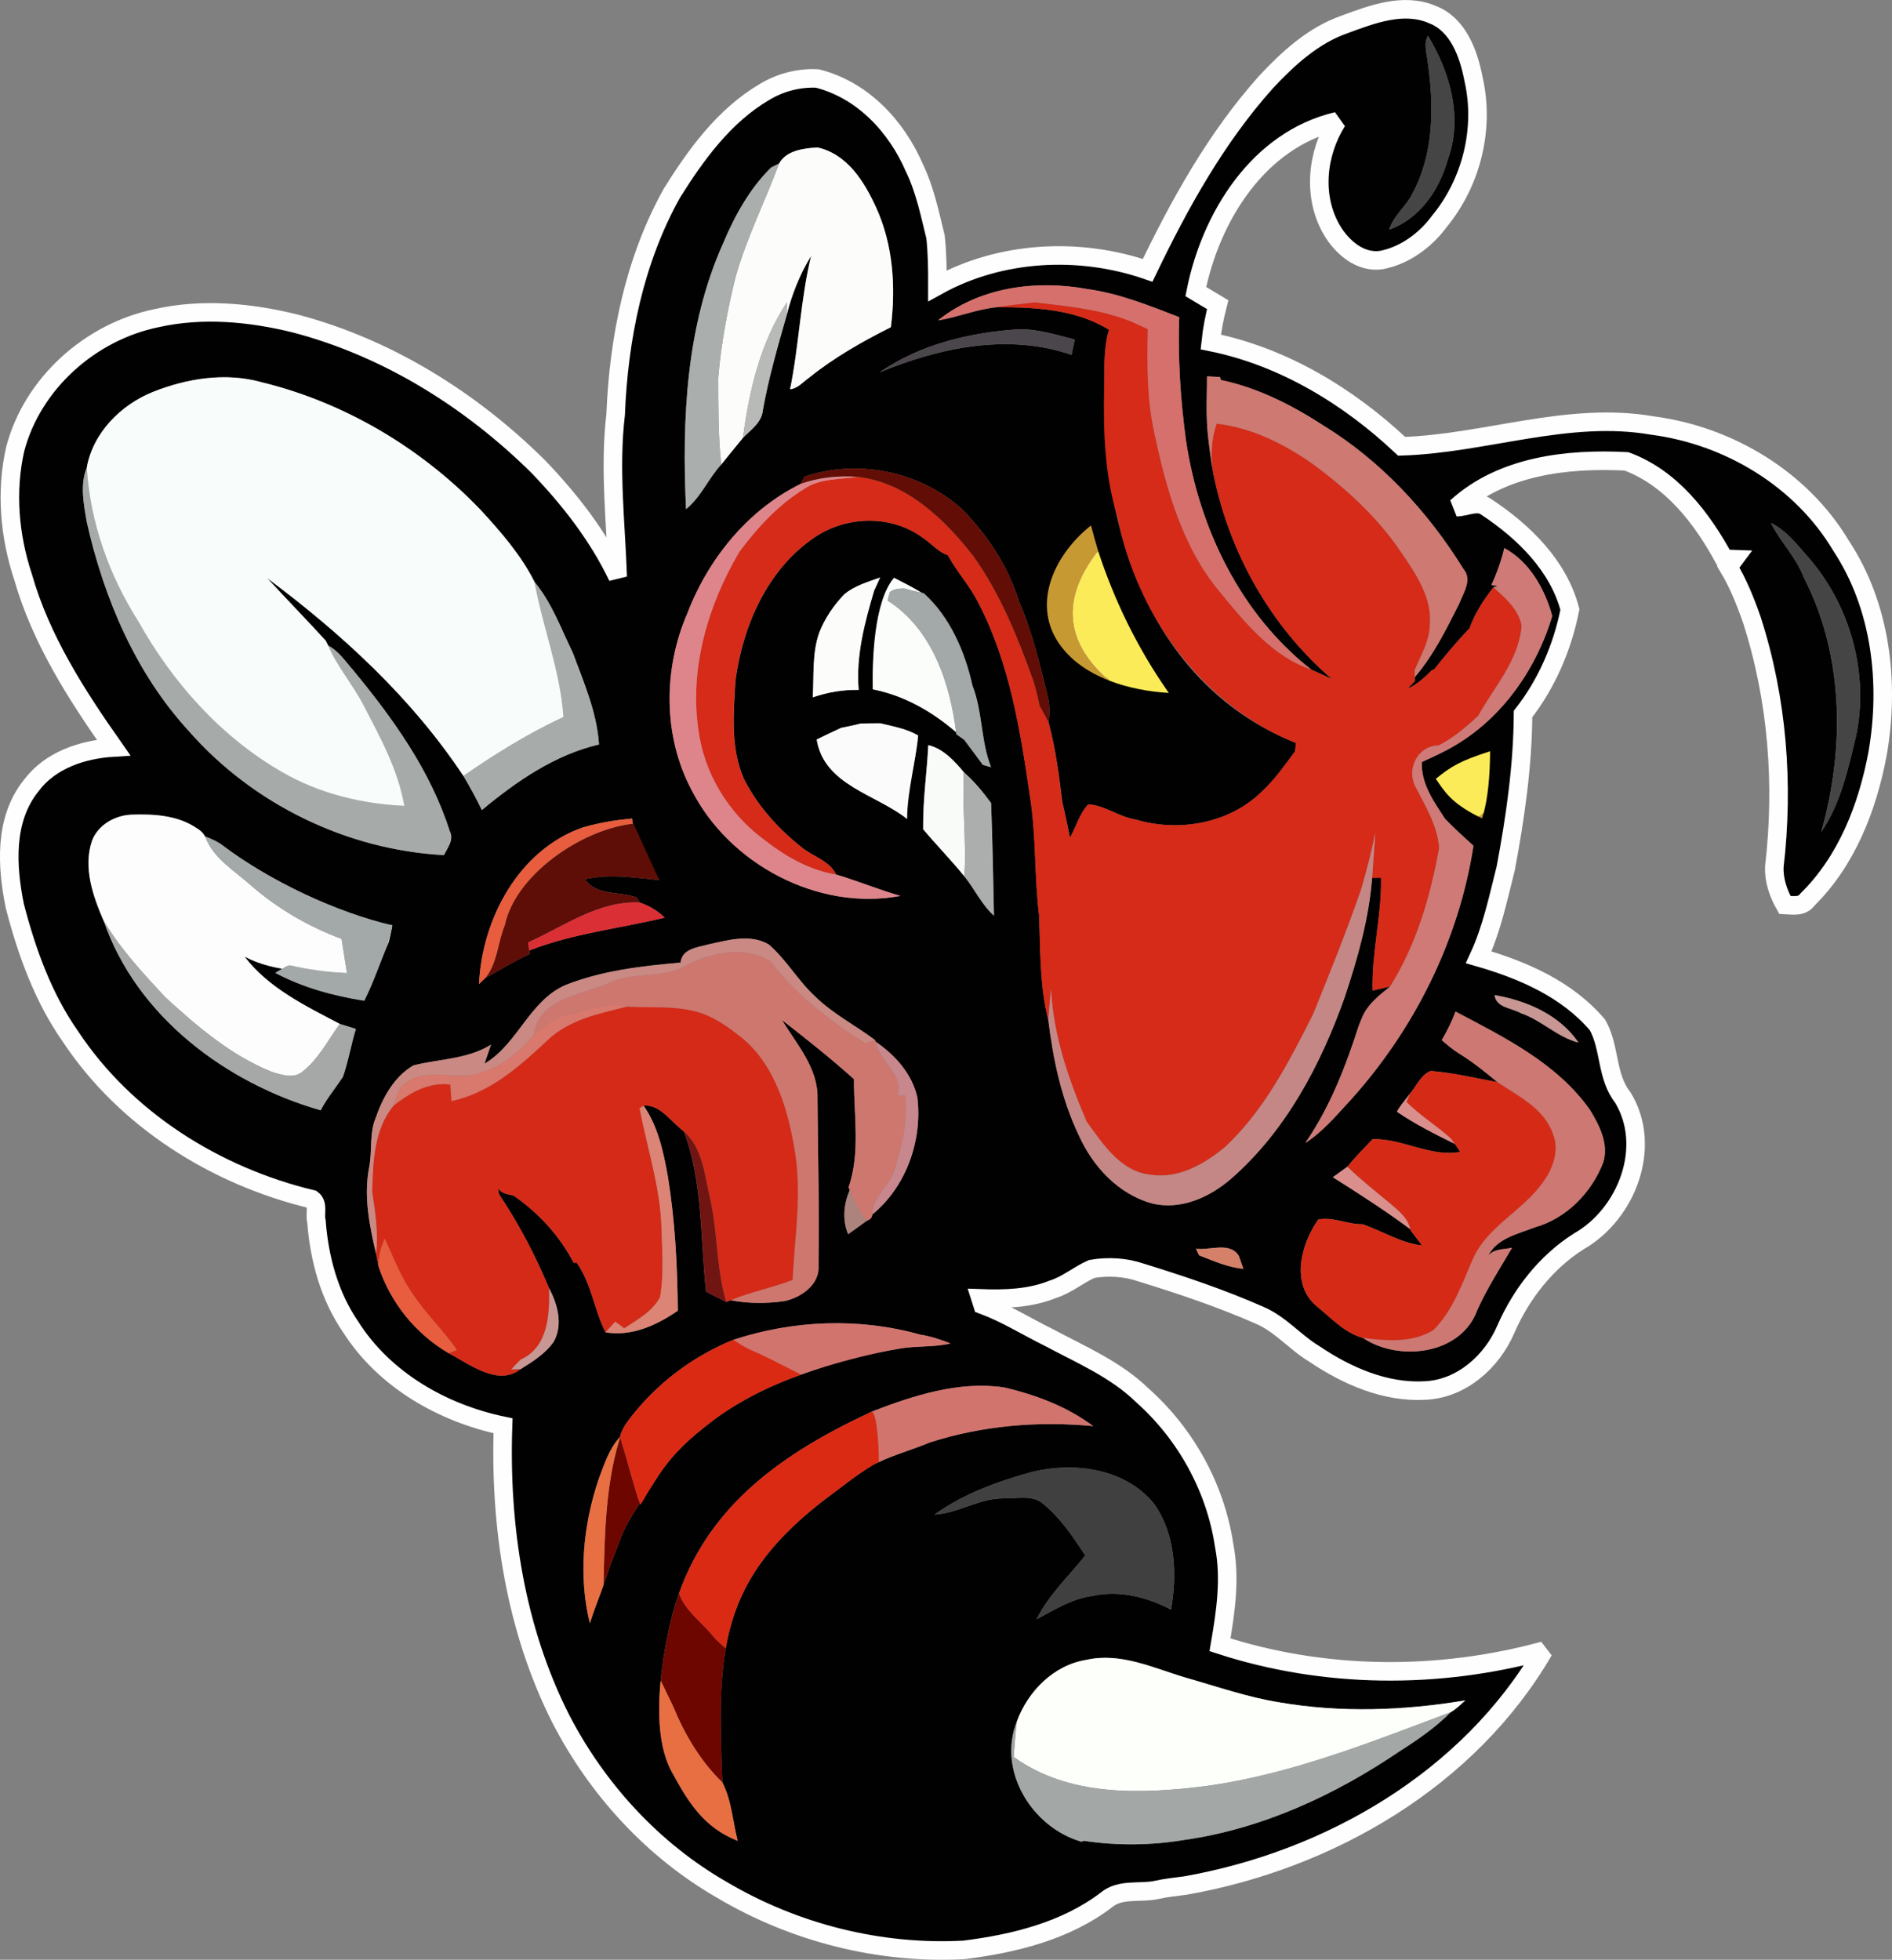 <?xml version="1.0" encoding="UTF-8"?>
<!DOCTYPE svg PUBLIC "-//W3C//DTD SVG 1.1//EN" "http://www.w3.org/Graphics/SVG/1.1/DTD/svg11.dtd">
<!-- Creator: CorelDRAW 2018 (64-Bit) -->
<svg xmlns="http://www.w3.org/2000/svg" xml:space="preserve" width="8.029in" height="8.317in" version="1.1" style="shape-rendering:geometricPrecision; text-rendering:geometricPrecision; image-rendering:optimizeQuality; fill-rule:evenodd; clip-rule:evenodd"
viewBox="0 0 1153.72 1195.09"
 xmlns:xlink="http://www.w3.org/1999/xlink">
 <rect x="0" y="0" width="1153.72" height="1195.09" fill="#808080" stroke="none"/>
 <defs>
  <style type="text/css">
   <![CDATA[
    .str0 {stroke:#FEFEFE;stroke-width:11.31;stroke-miterlimit:2.613}
    .fil51 {fill:none}
    .fil52 {fill:#FEFEFE}
    .fil45 {fill:#6E0600}
    .fil53 {fill:#C79933}
    .fil46 {fill:#D2746E}
    .fil47 {fill:#DB2A14}
    .fil49 {fill:#E85D3D}
    .fil48 {fill:#E86F42}
    .fil50 {fill:#F8FCFB}
    .fil54 {fill:#FBEB58}
    .fil0 {fill:#010101;fill-rule:nonzero}
    .fil42 {fill:#404040;fill-rule:nonzero}
    .fil1 {fill:#454545;fill-rule:nonzero}
    .fil7 {fill:#4B464B;fill-rule:nonzero}
    .fil22 {fill:#5F0E07;fill-rule:nonzero}
    .fil11 {fill:#620D05;fill-rule:nonzero}
    .fil37 {fill:#711513;fill-rule:nonzero}
    .fil17 {fill:#A2A9A8;fill-rule:nonzero}
    .fil44 {fill:#A3A8A7;fill-rule:nonzero}
    .fil25 {fill:#A3A9A8;fill-rule:nonzero}
    .fil27 {fill:#A6A8A8;fill-rule:nonzero}
    .fil10 {fill:#A6AAA9;fill-rule:nonzero}
    .fil16 {fill:#A7ACAA;fill-rule:nonzero}
    .fil3 {fill:#AAAEAD;fill-rule:nonzero}
    .fil38 {fill:#AC837D;fill-rule:nonzero}
    .fil20 {fill:#ACADAD;fill-rule:nonzero}
    .fil5 {fill:#B8BAB8;fill-rule:nonzero}
    .fil24 {fill:#C58785;fill-rule:nonzero}
    .fil34 {fill:#C8878D;fill-rule:nonzero}
    .fil30 {fill:#C89793;fill-rule:nonzero}
    .fil28 {fill:#CA8983;fill-rule:nonzero}
    .fil29 {fill:#CE776F;fill-rule:nonzero}
    .fil33 {fill:#CE7873;fill-rule:nonzero}
    .fil9 {fill:#CE7971;fill-rule:nonzero}
    .fil23 {fill:#CF7A77;fill-rule:nonzero}
    .fil41 {fill:#D2746E;fill-rule:nonzero}
    .fil32 {fill:#D52A17;fill-rule:nonzero}
    .fil35 {fill:#D52B16;fill-rule:nonzero}
    .fil6 {fill:#D52B18;fill-rule:nonzero}
    .fil40 {fill:#D58069;fill-rule:nonzero}
    .fil4 {fill:#D6706C;fill-rule:nonzero}
    .fil31 {fill:#D9786C;fill-rule:nonzero}
    .fil26 {fill:#DA2F35;fill-rule:nonzero}
    .fil8 {fill:#DA8F8D;fill-rule:nonzero}
    .fil36 {fill:#DC8476;fill-rule:nonzero}
    .fil12 {fill:#DE858B;fill-rule:nonzero}
    .fil39 {fill:#E85D3D;fill-rule:nonzero}
    .fil19 {fill:#F8FBF8;fill-rule:nonzero}
    .fil13 {fill:#F8FCFB;fill-rule:nonzero}
    .fil18 {fill:#FBFBFB;fill-rule:nonzero}
    .fil15 {fill:#FBFDFA;fill-rule:nonzero}
    .fil14 {fill:#FCFCFA;fill-rule:nonzero}
    .fil2 {fill:#FCFCFB;fill-rule:nonzero}
    .fil21 {fill:#FCFDFC;fill-rule:nonzero}
    .fil43 {fill:#FDFFFB;fill-rule:nonzero}
   ]]>
  </style>
 </defs>
 <g id="Layer_x0020_1">
  <g id="_1015510688">
   <path class="fil0" d="M819.9 14.87c16.73,-6.15 35.8,-13.52 53.34,-6.12 16.1,6.18 22.37,24.14 25.34,39.67 6.84,30.02 -1.32,62.76 -20.78,86.45 -8.58,11.63 -21.08,20.9 -35.41,23.69 -12.95,1.95 -24.23,-7.95 -30.32,-18.44 -11.87,-20.42 -9.06,-46.66 3.27,-66.21 -48.01,11.33 -77,58.2 -86.15,103.87 4.44,2.61 8.9,5.28 13.34,7.98 -1.92,7.47 -3.42,15.05 -4.23,22.76 44.02,8.85 83.99,33.07 116.41,63.63 51.19,-1.62 101.35,-21.59 152.81,-12.68 46.57,6.03 90.89,32.62 115.12,73.28 24.53,37.18 29.81,84.05 22.22,127.2 -6.12,32.44 -18.74,64.95 -42.61,88.52 -3.33,4.74 -8.94,3.57 -13.85,3.36 -4.05,-7.05 -6.72,-15.02 -6.45,-23.21 5.91,-50.38 1.92,-102.16 -13.67,-150.56 -3.87,-11.15 -8.28,-22.16 -14.36,-32.29 1.23,-1.62 2.43,-3.21 3.63,-4.83 -1.56,-0.06 -4.65,-0.15 -6.21,-0.18 -13.46,-24.8 -32.2,-49.36 -59.55,-59.43 -35.89,-1.86 -75.92,2.64 -103.63,27.95 6.03,-0.09 12.83,-4.17 18.29,-0.09 22.55,14.93 43.81,35.56 50.86,62.49 -4.53,22.94 -14.12,45.22 -28.58,63.72 -0.18,31.61 -4.71,62.94 -10.52,93.95 -4.65,18.38 -8.52,37.15 -16.52,54.42 26.9,7.74 53.97,19.46 72.45,41.26 7.8,13.85 5.28,31.36 15.38,44.17 18.41,29.99 2.43,71.13 -26.66,87.71 -20.09,12.68 -35.23,32.17 -44.68,53.79 -8.4,19.61 -26.78,36.07 -48.79,37.24 -24.56,1.5 -48.13,-8.94 -68.1,-22.4 -11.66,-7.05 -20.57,-18.14 -33.29,-23.51 -23.45,-10.35 -47.8,-18.5 -72.27,-26.06 -9.63,-3.27 -19.97,-3.84 -29.96,-2.16 -8.25,3.6 -15.2,9.78 -23.9,12.47 -13.97,5.61 -29.18,6.03 -44.02,5.49 0.3,0.96 0.9,2.91 1.23,3.87 14.15,5.22 26.96,13.31 40.45,19.97 19.7,10.52 40.81,19.46 57.06,35.29 26.54,23.63 44.65,56.43 49.9,91.64 3.93,20.12 0.87,40.57 -2.55,60.48 63.57,20.69 133.02,21.17 197.36,3.6 -45.58,78.38 -130.59,127.71 -218.45,143.21 -6.09,0.78 -12.17,1.44 -18.17,2.79 -9.95,1.95 -21.65,-1.02 -30.02,6 -24.83,18.92 -56.28,26.63 -86.75,30.44 -51.43,2.82 -103.57,-10.4 -147.83,-36.67 -41.92,-24.11 -75.83,-61.14 -97.99,-103.96 -27.92,-55.02 -37.45,-117.75 -35.35,-178.96 -36.88,-7.68 -72.45,-28.04 -92.93,-60.33 -12.95,-18.83 -19.16,-41.71 -20.84,-64.32 -1.2,-4.29 1.41,-10.56 -2.61,-13.46 -58.74,-14.09 -113.77,-48.49 -147.41,-99.31 -16.73,-23.84 -26.66,-51.64 -33.94,-79.64 -4.92,-24.38 -6.54,-52.69 9.95,-73.26 11.66,-15.71 31.42,-22.19 50.26,-23.33 -22.55,-32.11 -44.26,-65.82 -55.14,-103.93 -8.31,-24.98 -10.65,-52.24 -4.83,-77.99 10.52,-40.21 45.94,-71.64 86.27,-79.91 27.95,-6.27 57.15,-3.51 84.71,3.33 56.1,14.78 106.87,46.51 147.92,87.14 19.22,20 36.49,42.16 48.52,67.32 -1.14,-32.98 -5.16,-66.03 -1.26,-98.95 1.86,-46.69 11.42,-94.07 34.36,-135.15 14.75,-23.57 31.87,-47.14 56.25,-61.5 9.69,-5.91 20.99,-8.88 32.33,-8.34 27.56,6.9 48.28,29.12 59.25,54.54 6.45,13.31 9.35,27.86 12.89,42.13 1.05,9.86 1.17,19.82 1.14,29.75 38.68,-21.41 86.72,-23.78 128.19,-9.42 19.61,-40.78 41.83,-80.9 72.18,-114.79 13.55,-14.51 28.82,-28.52 47.89,-35.17zm70.08 627.75c8.22,5.07 15.71,11.15 23.15,17.3 -13.55,-2.49 -27.02,-5.76 -40.78,-6.84 -5.91,2.37 -8.58,9.15 -12.53,13.82l-1.47 1.95c-2.31,2.94 -4.77,5.79 -6.51,9.09 11.12,7.62 23.24,13.7 35.32,19.64 0.84,1.23 2.49,3.66 3.3,4.86 -17.99,3.39 -35.26,-8.28 -53.46,-7.77 -5.19,5.55 -10.65,10.85 -15.35,16.82 -2.97,2.16 -5.94,4.23 -8.88,6.39 16.04,10.13 32.03,20.39 47.26,31.75l0.3 0.87c2.25,3 4.56,6 6.87,9.03 -12.95,-1.59 -24.17,-8.73 -36.28,-12.98 -9.12,0.21 -18.23,-4.74 -27.05,-2.85 -10.5,14.81 -17.09,39.4 -0.99,52.84 8.76,7.08 17.06,16.31 28.22,19.34 22.01,14.81 59.91,10.29 69.75,-16.97 5.94,-13.28 13.91,-25.49 21.2,-38.02 -4.92,1.17 -11.24,0.51 -14.63,5.04 5.28,-10.79 18.23,-13.43 28.46,-17.45 19.31,-5.43 34.63,-21.08 41.74,-39.55 3.57,-11.12 -2.31,-22.7 -8.01,-32.02 -20,-28.43 -52.12,-44.26 -82.04,-60.03l0 0c-2.25,6.06 -5.1,11.87 -8.4,17.42 3.39,3.03 6.93,5.88 10.82,8.33zm-53.28 -107.23l5.46 -0.06c0.48,23.09 -5.82,45.64 -5.13,68.73 2.7,-0.63 8.04,-1.89 10.73,-2.52 -6.57,5.28 -13.49,10.59 -16.97,18.5 -0.51,1.26 -1.56,3.78 -2.1,5.07 -8.07,25.1 -17.63,50.11 -32.77,71.91 10.7,-6.81 18.83,-16.7 27.38,-25.88 39.1,-43.27 66.27,-97.57 75.2,-155.36 -5.85,-5.4 -11.81,-10.71 -17.3,-16.43 -6.9,-10.56 -14.69,-21.38 -14.21,-34.63 5.22,-2.37 10.41,-4.77 15.47,-7.44 31.69,-16.73 53.94,-47.77 64.08,-81.65 -4.47,-16.37 -13.82,-33.1 -29.21,-41.41 -1.89,7.74 -4.53,15.29 -7.89,22.52l3.81 0.6 -2.55 0.78c-5.94,7.62 -11.39,15.89 -14.57,25.04 -7.71,7.92 -14.75,16.49 -21.65,25.1l-1.2 0.3c-4.44,4.5 -9.15,8.88 -14.99,11.42 1.47,-1.53 2.97,-3.09 4.47,-4.59l-0.03 -2.46c11.36,-13.25 19.16,-29.09 26.99,-44.59 2.52,-6.69 8.31,-14.72 2.67,-21.38 -21.65,-35.02 -50.47,-66.12 -85.73,-87.71 -19.07,-12.35 -39.79,-22.85 -62.16,-27.53l-0.6 -1.83c-1.95,-0.09 -5.91,-0.3 -7.89,-0.39 0.03,7.41 -0.27,14.81 -0.21,22.22 0.12,4.08 0.27,8.28 0.66,12.38 0.84,8.34 2.01,16.67 3.48,24.95 9.72,48.13 34.99,93.11 72.39,125.13 -4.2,-1.98 -8.4,-3.96 -12.65,-5.79 -43.15,-33.76 -68.34,-86.06 -76.43,-139.49 -3.42,-25.04 -5.04,-50.26 -4.17,-75.5 -18.29,-7.08 -36.67,-14.51 -56.25,-17.18 -31.1,-5.73 -65.67,-1.11 -90.83,19.16l0 0c12.08,-1.95 23.54,-6.84 35.83,-8.04 23.3,-0.03 48.1,1.14 68.46,13.76 -3.63,11.87 -2.52,24.38 -2.94,36.61 -1.81,87.01 29.54,180.44 116.94,215.39 -0.12,1.26 -0.36,3.78 -0.51,5.04 -6.33,8.43 -12.32,17.24 -20.15,24.41 -19.76,19.67 -50.86,25.1 -77.09,17.21 -10.14,-1.56 -18.65,-8.58 -28.85,-9.3 -5.34,5.55 -7.41,13.67 -11.21,20.39 -1.47,-7.32 -2.97,-14.6 -4.68,-21.83 -2.01,-16.37 -4.14,-32.8 -8.43,-48.73 0.84,-5.55 0.72,-11.19 -0.72,-16.58 -4.71,-19.37 -9.39,-38.83 -17.33,-57.15 -6.57,-21.26 -19.1,-40.18 -34.57,-55.98 -25.64,-23.12 -63.39,-31 -96.1,-19.91 -0.63,1.11 -1.86,3.33 -2.49,4.44 -32.24,15.92 -56.37,45.76 -69.06,79.04 -14.72,33.85 -14.84,74.66 2.61,107.56 23,45.34 77.27,74.07 127.41,64.62 -11.72,-3.33 -23.06,-7.89 -34.63,-11.63 -1.14,-0.36 -3.42,-1.05 -4.56,-1.38 -4.23,-8.64 -14.48,-11.06 -21.44,-16.91 -14.24,-11.39 -26.6,-25.16 -34.87,-41.5 -8.25,-18.89 -6.27,-40.03 -5.1,-60.06 4.47,-33.04 19.19,-66.99 47.29,-86.51 19.55,-13.88 47.8,-14.78 67.2,-0.18 5.1,3.27 9.15,8.61 15.05,10.4 5.43,10.35 13.64,18.89 18.74,29.45 19.07,36.67 25.49,78.05 31.42,118.44 3.72,23.96 2.49,48.25 5.49,72.27 0.75,21.23 0.3,42.82 5.61,63.57 2.88,23.96 8.04,48.01 18.5,69.93 8.46,18.95 23.84,35.71 44.26,41.53 17.81,4.53 35.65,-3.63 48.88,-15.14 33.25,-29.15 54.48,-69.42 69.06,-110.56 7.86,-23.6 14.75,-47.77 16.7,-72.66zm33.94 -497.31l0 0c3.84,26.69 3.84,55.56 -9.33,79.91 -3.81,7.95 -11.57,13.37 -14.15,22.01 18.68,-6.69 30.44,-24.11 35.62,-42.52 9.42,-25.37 1.53,-53.37 -12.02,-75.65 -2.94,5.04 -0.57,10.88 -0.12,16.25zm-395.54 61.62l0 0c-1.23,0.63 -3.72,1.86 -4.95,2.49 -13.01,12.86 -22.1,29.27 -29.15,46.06 -22.76,50.65 -25.19,107.56 -22.67,162.22 9.09,-7.29 13.61,-18.68 21.47,-27.2 4.47,-5.43 8.79,-10.94 13.28,-16.31 4.86,-4.92 11.45,-9.36 12.11,-16.82 3.42,-19.49 9,-38.47 14.36,-57.48 3.21,-12.86 8.1,-25.31 15.05,-36.61 -6.51,26.75 -7.32,54.45 -12.83,81.35 4.86,-0.57 8.04,-4.62 11.81,-7.26 15.2,-12.2 32.26,-21.89 49.66,-30.62 3.06,-24.56 1.41,-50.23 -9,-72.96 -7.11,-15.68 -17.6,-32.62 -35.71,-36.64 -8.31,0.48 -19.01,1.74 -23.45,9.78zm61.29 127.35l0 0c36.7,-15.17 78.38,-23.93 117.03,-10.67 0.48,-2.34 1.47,-6.96 1.95,-9.3 -11.3,-2.88 -22.64,-6.57 -34.42,-6.3 -29.66,2.04 -59.82,9.15 -84.56,26.27zm-443.07 11.91l0 0c-19.58,7.86 -36.61,24.92 -40.39,46.12 -4.26,10.68 -1.89,22.34 0,33.28 10.5,46.48 29.78,92.18 62.34,127.56 38.98,44.47 96.43,72.45 155.48,75.53 2.16,-4.53 6.3,-9.42 3.51,-14.63 -11.67,-36.76 -34.54,-68.64 -58.83,-98.08 -4.77,-5.37 -8.82,-11.69 -15.32,-15.08 -0.36,-0.75 -1.11,-2.22 -1.47,-2.97 -11.75,-12.86 -23.93,-25.34 -35.71,-38.17 45.52,33.97 88.13,73.05 119.64,120.63 4.08,6.78 7.83,13.73 11.28,20.84 21.05,-17.48 44.41,-33.67 71.43,-40 -1.26,-19.52 -9.24,-37.81 -15.98,-55.92 -7.11,-14.69 -12.83,-30.5 -23.33,-43.21 -8.25,-16.46 -20.57,-30.53 -32.95,-43.99 -36.1,-37.66 -82.79,-65.43 -133.56,-77.81 -21.89,-6.09 -45.34,-2.34 -66.12,5.91zm986.59 79.91l0 0c5.73,11.69 15.47,20.96 20.06,33.34 24.56,47.68 24.98,104.32 10.59,155.15 11.99,-17.54 16.4,-38.59 21.32,-58.89 7.8,-38.05 -3.57,-79.07 -28.94,-108.31 -6.9,-7.83 -13.46,-16.55 -23.03,-21.29zm-565.14 43.63l0 0c-6.45,6.69 -11.79,14.57 -15.17,23.24 -4.5,12.65 -3.18,26.33 -3.99,39.52 9.03,-3.12 18.44,-4.74 28.01,-4.53 -1.77,-20.72 3.63,-40.9 9.45,-60.6 1.23,-2.64 2.46,-5.28 3.6,-7.95 -7.53,2.76 -15.68,4.98 -21.89,10.32zm17.45 57.87c19.13,3.75 36.16,13.49 50.83,26.15l0.09 1.2c1.23,0.84 3.63,2.55 4.83,3.42 3.81,5.07 7.59,10.14 11.33,15.26 1.26,0.36 3.78,1.08 5.04,1.44 -6.3,-15.86 -5.07,-33.76 -11.33,-49.75 -4.56,-20.54 -13.67,-41.92 -29.75,-56.34l-1.14 -0.24c-5.49,-3.33 -11.21,-6.24 -16.94,-9.15 -11.9,14.07 -13.27,51.09 -12.95,68.01zm-7.32 20.84l0 0c-3.96,1.05 -8.01,1.83 -12.02,2.67 -5.01,2.31 -9.96,4.65 -14.87,7.08 4.5,27.92 36.1,33.32 55.11,48.43 0.49,-18.26 5.36,-34.76 6.75,-50.89 -7.05,-4.11 -15.17,-5.49 -22.97,-7.41 -4.02,-0.03 -8.01,0.03 -11.99,0.12zm41.17 13.16l0 0c-0.94,18.29 -3.27,32 -3.15,51.28 8.16,9.75 17.12,18.83 25.13,28.76 6.33,7.74 10.5,17.27 18.05,23.96 -0.48,-22.88 -0.87,-45.79 -1.74,-68.67 -4.98,-6.75 -10.32,-13.28 -16.64,-18.8 -5.76,-6.93 -12.59,-14.36 -21.65,-16.52zm331.82 12.05l0 0c2.94,4.17 8.1,8.79 6.36,14.36 -0.99,5.55 -7.98,6.21 -10.29,10.88 2.91,2.1 6.06,3.96 9.18,5.79 3.84,-12.23 5.1,-25.01 4.89,-37.78 -3.42,2.25 -6.78,4.53 -10.14,6.75zm-11.87 15.17l0 0c1.59,0.3 4.77,0.87 6.39,1.14 0.33,-1.38 1.05,-4.14 1.41,-5.52 -2.31,-7.74 -9.69,-1.41 -7.8,4.38zm-829.95 31.22l0 0c-5.49,16.19 0.6,33.64 7.11,48.61 20.06,58.32 74.52,99.04 132.36,115.65 3.78,-7.29 9.09,-13.58 13.58,-20.39 3.33,-9.54 4.95,-19.61 7.89,-29.24 -3.27,-1.02 -6.54,-2.04 -9.81,-3.06 -20.93,-11 -43.45,-21.86 -58.08,-41.05 19.25,10 29.88,3.29 18.77,9.96 16.79,8.94 35.59,14.03 54.24,16.97 5.79,-11.39 9.68,-23.72 14.81,-35.41 0.9,-3.51 1.59,-7.05 2.22,-10.61 -10.38,-0.75 -19.85,-5.16 -29.72,-7.95 -24.88,-10.73 -51.43,-24.04 -73.08,-40.3 -3.39,-2.64 -7.29,-4.47 -11.27,-5.88 -1.26,-2.16 -2.97,-3.84 -5.13,-5.07 -11.36,-7.77 -25.73,-8.7 -39.07,-8.28 -10.31,0.15 -21.11,6.06 -24.83,16.04zm299.35 -8.25l0 0c-39.13,13.67 -61.5,55.83 -63.33,95.53 0.93,-0.9 2.82,-2.67 3.75,-3.57 8.97,-5.07 17.81,-10.4 27.14,-14.78l-0.27 -2.1c26.6,-10.47 55.14,-13.4 82.7,-20.06 -4.38,-4.14 -9.54,-7.32 -15.26,-9.18l-1.8 -3.03c-10.17,-4.05 -24.41,-0.78 -31.7,-11.18 15.02,-3.51 30.29,-0.93 45.37,0.48 -7.41,-12.5 -14.57,-22.94 -16.61,-37.54 -9.9,0.96 -18.71,2.26 -29.99,5.43zm76.58 71.34l0 0c-6.54,1.83 -16.1,2.52 -17,11.09 -23.63,2.1 -47.68,4.83 -69.9,13.58 -22.31,9.47 -29.18,36.01 -49.69,48.1 1.32,-3.87 2.64,-7.77 3.99,-11.63 -14.36,8.96 -31.51,8.64 -47.32,12.65 -11.69,6.78 -18.74,19.64 -23.03,32.11 -3.9,9.45 -2.01,19.82 -3.87,29.63 -3.54,17.75 0.06,36.01 4.2,53.34 0.36,1.86 1.05,5.55 1.41,7.41 7.2,22.1 22.7,41.26 42.73,52.98 12.86,6.72 30.05,20.45 43.9,9.78 7.38,-4.59 15.11,-9.42 20.15,-16.64 5.91,-10.34 2.49,-22.97 -2.82,-32.8 -8.22,-19.88 -18.41,-39.25 -30.41,-57.18 -0.18,-0.99 -0.57,-2.97 -0.75,-3.93 1.98,3.48 5.88,3.87 9.45,4.62 15.32,10.59 28.28,24.62 36.85,41.23 0.39,-0.12 1.17,-0.36 1.56,-0.48 9.27,12.86 10.73,28.85 17.81,42.73 16.07,2.64 31.15,-4.32 44.05,-13.19 -0.24,-27.47 -1.65,-54.96 -6.09,-82.07 -2.7,-14.93 -5.94,-30.26 -14.72,-42.94 9.72,-1.23 17.12,10.26 24.56,15.71 11.63,31.28 9.89,65.04 13.46,97.69 4.11,2.07 8.22,4.14 12.32,6.27l2.67 -1.05c10.79,2.07 22.01,2.1 32.89,0.51 10.17,-2.19 21.68,-10.17 20.69,-21.8 0.57,-33.94 -0.39,-67.86 -0.6,-101.8 0.48,-18.47 -12.68,-32.95 -21.68,-47.83 14.93,11.66 29.87,23.42 43.93,36.13 -0.12,21.98 4.02,44.62 -3.3,65.91l0.72 1.77c-3.75,8.31 -4.62,18.32 -0.96,26.84 3.81,-2.76 7.65,-5.49 11.45,-8.25 2.01,-0.66 3.09,-1.92 3.3,-3.81 20.63,-16.88 30.62,-45.16 27.41,-71.37 -3.18,-14.39 -13.58,-25.88 -25.46,-34 -0.09,-0.24 -0.3,-0.78 -0.39,-1.02 -12.08,-9.03 -25.7,-15.95 -36.49,-26.57 -10.49,-9.66 -17.54,-22.49 -28.34,-31.75 -11.4,-6.54 -24.77,-2.55 -36.7,0.03zm479.38 30.95l0 0c1.08,7.83 10.46,7.74 16.04,11 12.56,4.29 22.25,14.63 35.08,17.93 -11.3,-16.82 -31.69,-25.67 -51.12,-28.94zm-182.1 154.64l0 0c0.48,1.02 1.44,3.03 1.92,4.05 8.79,3.36 17.48,7.38 26.99,8.19 -0.69,-1.98 -2.07,-5.91 -2.76,-7.89 -5.58,-8.85 -17.66,-3.15 -26.15,-4.35zm-282.11 55.56l0 0c-22.52,9.09 -43.21,24.02 -58.95,42.82 -4.05,5.01 -8.64,10.05 -10.19,16.46 -6.57,7.05 -9.45,16.49 -12.83,25.28 -9.6,28.1 -12.62,59.37 -5.52,88.34 2.89,-9.39 6.42,-17.35 9.53,-26.77 4.2,-12.67 3.82,-10.68 9.23,-25.03 4.91,-13.02 14.22,-24.42 21.52,-35.93 9.89,-15.61 20.26,-24.85 34.89,-36.01l1.93 -1.45c17.86,-12.86 36.89,-21.6 57.68,-28.57 17.9,-6.48 36.37,-10.89 55.14,-13.94 9.93,-1.59 20.15,-0.6 29.96,-3 -5.97,-2.31 -12.02,-4.41 -18.35,-5.34 -37.27,-10.5 -77.33,-8.94 -114.04,3.15zm84.56 43.72l0 0 -1.8 0.86c-58.61,27.39 -106.5,63.05 -121.45,129.29 -5.78,25.61 -11.71,66.14 1.2,89.67 9.9,18.04 18.99,33.58 40.16,42.01 -3.03,-11.84 -3.72,-24.8 -9.36,-35.65 -3.12,-79.97 -3.02,-123.8 65.99,-175.18 8.76,-6.52 16.76,-12.95 26.1,-18.57l3.17 -1.52c10.14,-4.77 20.96,-7.74 31.25,-12.05 32.12,-10.32 66.12,-13.19 99.64,-9.96 -15.98,-11.93 -35.14,-19.16 -54.48,-23.63 -27.56,-3.99 -54.96,4.92 -80.42,14.72zm98.02 36.73l0 0c-21.02,5.76 -42.04,13.31 -59.88,26.12 14.51,-0.81 27.08,-9.9 41.77,-9.86 8.28,0.21 18.38,-2.61 25.07,3.81 10.32,8.55 17.75,19.88 25.1,30.98 -10.11,12.77 -22.46,24.08 -29.66,38.89 10.91,-5.79 21.68,-12.65 34.21,-14.27 16.37,-3.54 33.13,0.75 47.71,8.43 3.87,-21.83 2.76,-46.36 -10.59,-64.89 -17.6,-21.23 -48.22,-25.28 -73.73,-19.19zm-9.72 152.36l0 0c-11.9,30.26 9.39,64.65 39.46,73.26l1.41 -0.57c20.27,3.09 41.14,2.85 61.38,-0.54 47.53,-6.75 92.21,-27.53 131.67,-54.36 10.85,-6.9 21.53,-14.3 30.62,-23.48 3.36,-1.89 6.09,-4.71 8.97,-7.23 -37.45,6.24 -75.98,7.68 -113.53,1.17 -19.46,-3.12 -38.11,-9.69 -57.03,-15.05 -19.55,-5.79 -39.55,-15.56 -60.45,-10.85 -19.94,3.15 -35.74,19.16 -42.49,37.66z"/>
   <path class="fil1" d="M870.64 38.08c-0.45,-5.37 -2.82,-11.22 0.12,-16.25 13.55,22.28 21.44,50.29 12.02,75.65 -5.19,18.41 -16.94,35.83 -35.62,42.52 2.58,-8.64 10.35,-14.06 14.15,-22.01 13.16,-24.35 13.16,-53.22 9.33,-79.91z"/>
   <path class="fil1" d="M1079.91 318.87c9.57,4.74 16.13,13.46 23.03,21.29 25.37,29.24 36.73,70.26 28.94,108.31 -4.92,20.3 -9.33,41.35 -21.32,58.89 14.39,-50.83 13.97,-107.47 -10.58,-155.15 -4.59,-12.38 -14.33,-21.65 -20.06,-33.34z"/>
   <path class="fil2" d="M475.09 99.7c4.44,-8.04 15.14,-9.3 23.45,-9.78 18.11,4.02 28.61,20.96 35.71,36.64 10.41,22.73 12.05,48.4 9,72.96 -17.39,8.73 -34.45,18.41 -49.66,30.62 -3.78,2.64 -6.96,6.69 -11.81,7.26 5.52,-26.9 6.33,-54.6 12.83,-81.35 -6.96,11.3 -11.84,23.75 -15.05,36.61 0.09,-2.1 0.3,-6.33 0.39,-8.43 -16.19,24.38 -23.18,54 -26.87,82.73 -4.5,5.37 -8.81,10.88 -13.28,16.31 -1.92,-17.57 -1.77,-35.23 -1.83,-52.87 1.68,-20.66 5.55,-41.08 10.49,-61.17 6.69,-23.99 18.02,-46.27 26.63,-69.54z"/>
   <path class="fil3" d="M470.15 102.19c1.23,-0.63 3.72,-1.86 4.95,-2.49 -8.61,23.27 -19.94,45.55 -26.63,69.54 -4.95,20.09 -8.81,40.51 -10.49,61.17 0.06,17.63 -0.09,35.29 1.83,52.87 -7.86,8.52 -12.38,19.91 -21.47,27.2 -2.52,-54.66 -0.09,-111.58 22.67,-162.22 7.05,-16.79 16.13,-33.19 29.15,-46.06z"/>
   <path class="fil4" d="M744.25 361.54c-23,-27.26 -32.92,-62.55 -40.21,-96.76 -4.77,-20.99 -4.62,-42.67 -4.17,-64.05 -4.32,-2.01 -8.64,-4.08 -13.07,-5.76 -17.87,-6.63 -37,-8.34 -55.8,-10.56 -7.74,0.96 -15.5,1.68 -23.18,2.94 -12.29,1.2 -23.75,6.09 -35.83,8.04 25.16,-20.27 59.73,-24.89 90.83,-19.16 19.58,2.67 37.96,10.11 56.25,17.18 -0.87,25.25 0.75,50.47 4.17,75.5 8.1,53.43 33.28,105.73 76.43,139.49 -23.54,-7.92 -40.12,-28.28 -55.41,-46.87z"/>
   <path class="fil5" d="M453.08 266.96c3.69,-28.73 10.68,-58.35 26.87,-82.73 -0.09,2.1 -0.3,6.33 -0.39,8.43 -5.37,19.01 -10.94,37.99 -14.36,57.48 -0.66,7.47 -7.26,11.9 -12.11,16.82z"/>
   <path class="fil6" d="M686.79 194.97c4.44,1.68 8.76,3.75 13.07,5.76 -0.45,21.38 -0.6,43.06 4.17,64.05 7.29,34.21 17.21,69.51 40.21,96.76 15.29,18.59 31.88,38.95 55.41,46.87 4.26,1.83 8.46,3.81 12.65,5.79 -37.39,-32.03 -62.67,-77 -72.39,-125.13 -1.86,-10.29 -1.47,-20.84 1.98,-30.74 21.41,2.46 41.2,12.32 58.62,24.59 20.51,15.11 39.67,32.62 53.94,53.88 9,13.25 19.16,27.95 17.42,44.8 -0.36,9.75 -5.55,18.29 -9.21,27.05 0,1.08 0,3.21 0.03,4.29l0.03 2.46c-1.5,1.5 -3,3.06 -4.47,4.59 5.85,-2.55 10.56,-6.93 14.99,-11.42l1.2 -0.3c6.9,-8.61 13.94,-17.18 21.65,-25.1 3.18,-9.14 8.64,-17.42 14.57,-25.04 7.2,6.39 15.41,13.52 17.24,23.42 -1.77,21.2 -16.58,37.12 -26.42,54.84 -7.35,6.99 -15.17,13.61 -24.29,18.23 -12.41,0.12 -19.43,13.73 -14.39,24.53 6.21,12.05 13.64,23.93 14.81,37.84 -5.31,29.48 -13.85,59.07 -29.9,84.56 -2.7,0.63 -8.04,1.89 -10.73,2.52 -0.69,-23.09 5.61,-45.64 5.13,-68.73l-5.46 0.06c0.75,-9.18 1.23,-18.35 1.95,-27.5 -2.28,11.6 -5.28,23.06 -8.58,34.42 -8.94,25.79 -19.1,51.09 -29.39,76.34 -14.63,28.94 -29.78,58.62 -53.82,80.99 -12.59,10.35 -28.34,19.43 -45.28,16.7 -18.32,-1.86 -29.09,-18.8 -38.95,-32.36 -11.03,-25.79 -20.39,-52.68 -21.71,-80.96 -0.51,6.42 -1.26,12.8 -1.62,19.25 -5.31,-20.75 -4.86,-42.34 -5.61,-63.57 -3,-24.02 -1.77,-48.31 -5.49,-72.27 -5.94,-40.39 -12.35,-81.77 -31.42,-118.44 -5.1,-10.56 -13.31,-19.1 -18.74,-29.45 -5.91,-1.8 -9.95,-7.14 -15.05,-10.4 -19.4,-14.6 -47.65,-13.7 -67.2,0.18 -28.1,19.52 -42.82,53.46 -47.29,86.51 -1.17,20.03 -3.15,41.17 5.1,60.06 8.28,16.34 20.63,30.11 34.87,41.5 6.96,5.85 17.21,8.28 21.44,16.91 -16.91,-2.73 -31.73,-11.6 -44.95,-22.01 -21.11,-15.86 -35.74,-40.21 -39.1,-66.45 -5.46,-37.72 5.97,-76.1 25.07,-108.46 11,-14.66 23.51,-28.46 39.28,-38.11 9.57,-6.72 21.8,-5.79 32.89,-7.47 29.54,3.27 52.95,25.76 70.44,48.31 16.49,23.03 27.02,49.42 36.55,75.86 1.56,5.04 2.76,10.17 3.84,15.32 1.35,2.52 4.08,7.5 5.43,9.99 4.29,15.92 6.42,32.35 8.43,48.73 1.71,7.23 3.21,14.51 4.68,21.83 3.81,-6.72 5.88,-14.84 11.21,-20.39 10.19,0.72 18.71,7.74 28.85,9.3 26.24,7.89 57.33,2.46 77.09,-17.21 7.83,-7.17 13.82,-15.98 20.15,-24.41 0.15,-1.26 0.39,-3.78 0.51,-5.04 -57.21,-22.88 -97.24,-78.32 -108.82,-137.84 -7.74,-25.04 -8.67,-51.55 -8.13,-77.54 0.42,-12.23 -0.69,-24.74 2.94,-36.61 -20.36,-12.62 -45.16,-13.79 -68.46,-13.76 7.68,-1.26 15.44,-1.98 23.18,-2.94 18.8,2.22 37.93,3.93 55.8,10.56z"/>
   <path class="fil7" d="M536.38 227.05c24.74,-17.12 54.9,-24.23 84.56,-26.27 11.78,-0.27 23.12,3.42 34.42,6.3 -0.48,2.34 -1.47,6.96 -1.95,9.3 -38.65,-13.25 -80.33,-4.5 -117.03,10.68z"/>
   <path class="fil8" d="M851.83 677.95c1.74,-3.3 4.2,-6.15 6.51,-9.09l1.47 -1.95c-0.51,1.26 -1.56,3.81 -2.1,5.07 8.34,8.28 18.41,14.45 27.11,22.31 0.57,0.81 1.74,2.46 2.34,3.3 -12.08,-5.94 -24.2,-12.02 -35.32,-19.64z"/>
   <path class="fil8" d="M812.76 717.89c2.94,-2.16 5.91,-4.23 8.88,-6.39 8.22,7.86 17.09,14.99 25.91,22.19 5.07,4.44 11.04,8.91 12.47,15.95 -15.23,-11.36 -31.22,-21.62 -47.26,-31.75z"/>
   <path class="fil9" d="M744.49 231.73c22.37,4.68 43.09,15.17 62.16,27.53 35.26,21.59 64.08,52.68 85.73,87.71 5.64,6.66 -0.15,14.69 -2.67,21.38 -7.83,15.5 -15.62,31.34 -26.99,44.59 -0.03,-1.08 -0.03,-3.21 -0.03,-4.29 3.66,-8.76 8.85,-17.3 9.21,-27.05 1.74,-16.85 -8.43,-31.54 -17.42,-44.8 -14.27,-21.26 -33.43,-38.77 -53.94,-53.88 -17.42,-12.26 -37.21,-22.13 -58.62,-24.59 -3.45,9.9 -3.84,20.45 -1.98,30.74 -1.47,-8.28 -2.64,-16.61 -3.48,-24.95 -0.39,-4.11 -0.54,-8.31 -0.66,-12.38 -0.06,-7.41 0.24,-14.81 0.21,-22.22 1.98,0.09 5.94,0.3 7.89,0.39l0.6 1.83z"/>
   <path class="fil10" d="M52.92 318.36c-1.89,-10.94 -4.26,-22.61 0,-33.28 2.01,33.28 13.55,65.73 31.39,93.8 20.87,37.3 50.38,70.5 87.68,91.94 22.55,13.1 48.61,19.4 74.54,20.6 -3.78,-22.13 -14.75,-41.89 -24.95,-61.56 -6.51,-12.44 -15.89,-23.24 -21.5,-36.19 6.51,3.39 10.55,9.72 15.32,15.08 24.29,29.45 47.17,61.32 58.83,98.08 2.79,5.22 -1.35,10.11 -3.51,14.63 -59.04,-3.09 -116.49,-31.07 -155.48,-75.53 -32.56,-35.38 -51.85,-81.08 -62.34,-127.56z"/>
   <path class="fil11" d="M490.63 290.68c32.71,-11.09 70.47,-3.21 96.1,19.91 15.47,15.8 28.01,34.72 34.57,55.98 7.95,18.32 12.62,37.78 17.33,57.15 1.44,5.4 1.56,11.03 0.72,16.58 -1.35,-2.49 -4.08,-7.47 -5.43,-9.99 -1.08,-5.16 -2.28,-10.29 -3.84,-15.32 -9.54,-26.45 -20.06,-52.83 -36.55,-75.86 -17.48,-22.55 -40.9,-45.04 -70.44,-48.31 -11.81,-0.9 -23.75,0.36 -34.96,4.29 0.63,-1.11 1.86,-3.33 2.49,-4.44z"/>
   <path class="fil12" d="M488.14 295.12c11.21,-3.93 23.15,-5.19 34.96,-4.29 -11.09,1.68 -23.33,0.75 -32.89,7.47 -15.77,9.66 -28.28,23.45 -39.28,38.11 -19.1,32.35 -30.53,70.74 -25.07,108.46 3.36,26.24 17.99,50.59 39.1,66.45 13.22,10.4 28.04,19.28 44.95,22.01 1.14,0.33 3.42,1.02 4.56,1.38 11.57,3.75 22.91,8.31 34.63,11.63 -50.14,9.45 -104.41,-19.28 -127.41,-64.62 -17.45,-32.89 -17.33,-73.7 -2.61,-107.56 12.68,-33.28 36.82,-63.12 69.06,-79.04z"/>
   <path class="fil13" d="M897.89 466.43c3.36,-2.22 6.72,-4.5 10.14,-6.75 0.21,12.78 -1.05,25.55 -4.89,37.78 -3.12,-1.83 -6.27,-3.69 -9.18,-5.79 2.31,-4.68 9.3,-5.34 10.29,-10.88 1.74,-5.58 -3.42,-10.2 -6.36,-14.36z"/>
   <path class="fil13" d="M886.02 481.6c-1.89,-5.79 5.49,-12.11 7.8,-4.38 -0.36,1.38 -1.08,4.14 -1.41,5.52 -1.62,-0.27 -4.8,-0.84 -6.39,-1.14z"/>
   <path class="fil13" d="M191.88 552.31c-0.24,-0.93 -0.69,-2.79 -0.9,-3.72 6.18,2.52 12.35,5.07 18.47,7.71 9.87,2.79 19.34,7.2 29.72,7.95 -0.63,3.57 -1.32,7.11 -2.22,10.62 -0.3,-2.19 -0.9,-6.57 -1.2,-8.76 -14.93,-3.51 -29.6,-8.16 -43.87,-13.79z"/>
   <path class="fil14" d="M514.76 362.5c6.21,-5.34 14.36,-7.56 21.89,-10.32 -1.14,2.67 -2.37,5.31 -3.6,7.95 -5.82,19.7 -11.21,39.88 -9.44,60.6 -9.57,-0.21 -18.98,1.41 -28.01,4.53 0.81,-13.19 -0.51,-26.87 3.99,-39.52 3.39,-8.67 8.73,-16.55 15.17,-23.24z"/>
   <path class="fil15" d="M545.17 352.36c5.73,2.91 11.45,5.82 16.94,9.15 -3.57,-0.75 -7.14,-1.68 -10.64,-2.64 -3.03,-0.03 -6.27,0.24 -8.79,2.13 -0.36,1.29 -1.08,3.93 -1.47,5.22 27.02,17.06 38.08,50.11 41.83,80.3 -14.66,-12.65 -31.7,-22.4 -50.83,-26.15 -0.34,-18.32 0.66,-53.48 12.95,-68.01z"/>
   <path class="fil16" d="M325.94 354.85c10.5,12.71 16.22,28.52 23.33,43.21 6.75,18.11 14.72,36.4 15.98,55.92 -27.02,6.33 -50.38,22.52 -71.43,40 -3.45,-7.11 -7.2,-14.06 -11.27,-20.84 19.43,-13.49 39.58,-25.97 61.05,-35.95 -1.95,-28.22 -12.65,-54.69 -17.66,-82.34z"/>
   <path class="fil17" d="M542.68 361c2.52,-1.89 5.76,-2.16 8.79,-2.13 3.51,0.96 7.08,1.89 10.64,2.64l1.14 0.24c16.07,14.42 25.19,35.8 29.75,56.34 6.27,15.98 5.04,33.88 11.33,49.75 -1.26,-0.36 -3.78,-1.08 -5.04,-1.44 -3.75,-5.13 -7.53,-10.19 -11.33,-15.26 -1.2,-0.87 -3.6,-2.58 -4.83,-3.42l-0.09 -1.2c-3.75,-30.2 -14.81,-63.24 -41.83,-80.3 0.39,-1.29 1.11,-3.93 1.47,-5.22z"/>
   <path class="fil18" d="M524.9 441.21c3.99,-0.09 7.98,-0.15 12,-0.12 7.8,1.92 15.92,3.3 22.97,7.41 -1.68,17.38 -6.85,34.23 -6.75,50.89 -19.01,-15.11 -50.62,-20.51 -55.11,-48.43 4.92,-2.43 9.87,-4.77 14.87,-7.08 4.02,-0.84 8.07,-1.62 12.02,-2.67z"/>
   <path class="fil19" d="M566.07 454.38c9.06,2.16 15.89,9.6 21.65,16.52 -1.11,21.17 1.71,42.34 0.33,63.51 -8.01,-9.93 -16.97,-19.01 -25.13,-28.76 -0.12,-19.28 2.21,-32.99 3.15,-51.28z"/>
   <path class="fil20" d="M587.72 470.9c6.33,5.52 11.67,12.05 16.64,18.8 0.87,22.88 1.26,45.79 1.74,68.67 -7.56,-6.69 -11.72,-16.22 -18.05,-23.96 1.38,-21.17 -1.44,-42.34 -0.33,-63.51z"/>
   <path class="fil21" d="M56.07 512.82c3.72,-9.99 14.51,-15.89 24.83,-16.04 13.34,-0.42 27.71,0.51 39.07,8.28 2.16,1.23 3.87,2.91 5.13,5.07 5.04,13.55 18.05,20.87 28.28,30.11 16.13,14 34.9,24.86 54.93,32.33 1.11,6.93 2.19,13.88 3.27,20.87 -24.57,-1.37 -43.38,-0.17 -62.46,-10.07 14.63,19.19 37.15,30.05 58.08,41.05 -7.2,9.9 -12.86,21.32 -22.64,29 -5.4,4.68 -13.01,2.01 -19.01,0.15 -24.77,-9.98 -45.34,-27.65 -64.83,-45.49 -13.58,-14.6 -27.32,-29.39 -37.54,-46.63 -6.51,-14.96 -12.59,-32.41 -7.11,-48.61z"/>
   <path class="fil22" d="M402.02 536.69c-15.08,-1.41 -30.35,-3.99 -45.37,-0.48 7.29,10.41 21.53,7.14 31.69,11.19l1.8 3.03c-25.01,-1.35 -46.18,14.51 -68.07,24.26 0.18,1.23 0.48,3.72 0.63,4.98l0.27 2.1c-9.33,4.38 -18.17,9.72 -27.14,14.78 7.59,-9.21 7.56,-21.74 11.99,-32.38 6.23,-30.18 46.2,-58.41 78.44,-61.91l15.74 34.44z"/>
   <path class="fil23" d="M881.19 499.35c5.49,5.73 11.45,11.03 17.3,16.43 -8.93,57.78 -36.1,112.09 -75.2,155.36 -8.55,9.18 -16.67,19.07 -27.38,25.88 15.14,-21.8 24.71,-46.81 32.77,-71.91 0.54,-1.29 1.59,-3.81 2.1,-5.07 3.48,-7.92 10.4,-13.22 16.97,-18.5 16.04,-25.49 24.59,-55.08 29.9,-84.56 -1.17,-13.91 -8.61,-25.79 -14.81,-37.84 -5.04,-10.79 1.98,-24.41 14.39,-24.53 9.12,-4.62 16.94,-11.24 24.29,-18.23 9.83,-17.72 24.65,-33.64 26.42,-54.84 -1.83,-9.89 -10.05,-17.03 -17.24,-23.42l2.55 -0.78 -3.81 -0.6c3.36,-7.23 6,-14.78 7.89,-22.52 15.38,8.31 24.74,25.04 29.21,41.41 -10.14,33.88 -32.38,64.92 -64.08,81.65 -5.07,2.67 -10.25,5.07 -15.47,7.44 -0.48,13.25 7.32,24.08 14.21,34.63z"/>
   <path class="fil24" d="M830.06 542.33c3.3,-11.36 6.3,-22.82 8.58,-34.42 -0.72,9.15 -1.2,18.32 -1.95,27.5 -1.95,24.89 -8.85,49.06 -16.7,72.66 -14.57,41.14 -35.8,81.41 -69.06,110.56 -13.22,11.52 -31.06,19.67 -48.88,15.14 -20.42,-5.82 -35.8,-22.58 -44.26,-41.53 -10.46,-21.92 -15.62,-45.97 -18.5,-69.93 0.36,-6.45 1.11,-12.83 1.62,-19.25 1.32,28.28 10.68,55.17 21.71,80.96 9.87,13.55 20.63,30.5 38.95,32.36 16.94,2.73 32.68,-6.36 45.28,-16.7 24.05,-22.37 39.19,-52.05 53.82,-80.99 10.29,-25.25 20.45,-50.56 29.39,-76.34z"/>
   <path class="fil25" d="M125.1 510.12c3.99,1.41 7.89,3.24 11.27,5.88 28.32,21.28 68.75,40.25 102.79,48.25 0.3,2.19 -2.52,8.43 -2.22,10.62 -5.13,11.7 -9.03,24.02 -14.81,35.41 -18.65,-2.94 -37.45,-8.04 -54.24,-16.97 1.65,-0.99 4.92,-3.03 6.54,-4.02l2.13 -0.72c11.48,2.7 23.24,4.2 35.02,4.86 -1.08,-6.99 -2.16,-13.94 -3.27,-20.87 -20.03,-7.47 -38.8,-18.32 -54.93,-32.33 -10.23,-9.24 -23.24,-16.55 -28.28,-30.11z"/>
   <path class="fil26" d="M322.08 574.68c21.89,-9.75 43.06,-25.61 68.07,-24.26 5.73,1.86 10.88,5.04 15.26,9.18 -27.56,6.66 -56.1,9.6 -82.7,20.06 -0.15,-1.26 -0.45,-3.75 -0.63,-4.98z"/>
   <path class="fil27" d="M63.18 561.43c10.23,17.24 23.96,32.02 37.54,46.63 19.49,17.84 40.06,35.5 64.83,45.49 6,1.86 13.61,4.53 19.01,-0.15 9.77,-7.68 15.44,-19.1 22.64,-29 3.27,1.02 6.54,2.04 9.81,3.06 -2.94,9.63 -4.56,19.7 -7.89,29.24 -4.5,6.81 -9.81,13.1 -13.58,20.39 -57.84,-16.61 -112.3,-57.33 -132.36,-115.66z"/>
   <path class="fil28" d="M432 575.91c11.93,-2.58 25.31,-6.57 36.7,-0.03 10.79,9.26 17.84,22.1 28.34,31.75 10.79,10.61 24.41,17.54 36.49,26.57 -1.53,0.48 -4.53,1.5 -6.06,1.98 -21.29,-13.61 -42.13,-29.42 -57.42,-49.75 -15.8,-9.98 -36.31,-5.67 -51.99,2.55 -14.6,8.25 -32.41,3.15 -47.23,10.71 -16.64,7.29 -42.19,8.94 -45.25,31.31 -8.22,9.45 -17.54,18.38 -29.84,22.1 -15.17,7.44 -33.19,-3 -47.68,6.69 -5.43,2.85 -5.91,9.6 -8.19,14.63 -11.93,14.75 -12.29,34.15 -12.89,52.21 1.89,12.62 3.87,25.34 2.4,38.17 -4.14,-17.33 -7.74,-35.59 -4.2,-53.34 1.86,-9.81 -0.03,-20.18 3.87,-29.63 4.29,-12.47 11.33,-25.34 23.03,-32.11 15.8,-4.02 32.95,-3.69 47.32,-12.65 -1.35,3.87 -2.67,7.77 -3.99,11.63 20.51,-12.08 27.38,-38.62 49.69,-48.1 22.22,-8.76 46.27,-11.49 69.9,-13.58 0.9,-8.58 10.47,-9.27 17,-11.09z"/>
   <path class="fil29" d="M418.06 588.98c15.68,-8.22 36.19,-12.53 51.99,-2.55 15.29,20.33 36.13,36.13 57.42,49.75 1.53,-0.48 4.53,-1.5 6.06,-1.98 0.09,0.24 0.3,0.78 0.39,1.02 2.34,12.14 17.12,19.31 13.55,32.68 1.17,0.03 3.51,0.12 4.68,0.15 1.38,15.53 -1.95,31.03 -6.78,45.76 -2.94,9.75 -13.49,15.98 -13.4,26.78 -0.21,1.89 -1.29,3.15 -3.3,3.81 -4.89,-5.31 -7.71,-12.05 -10.49,-18.59l-0.72 -1.77c7.32,-21.29 3.18,-43.93 3.3,-65.91 -14.06,-12.71 -29,-24.47 -43.93,-36.13 9,14.87 22.16,29.36 21.68,47.83 0.21,33.94 1.17,67.86 0.6,101.8 0.99,11.63 -10.53,19.61 -20.69,21.8 -10.88,1.59 -22.1,1.56 -32.89,-0.51 12.23,-5.16 25.4,-7.59 37.78,-12.38 1.29,-26.84 5.94,-53.7 1.02,-80.48 -4.29,-25.52 -12.89,-53.25 -34.66,-69.24 -7.5,-5.91 -15.65,-11.37 -24.98,-13.82 -13.76,-3.81 -28.19,-2.25 -42.28,-3.09 -11.78,-3.72 -23.24,2.37 -34.72,4.56 -8.64,1.41 -15.68,6.93 -22.1,12.53 3.06,-22.37 28.61,-24.02 45.25,-31.31 14.81,-7.56 32.62,-2.46 47.23,-10.71z"/>
   <path class="fil30" d="M911.39 606.85c19.43,3.27 39.82,12.11 51.13,28.94 -12.83,-3.3 -22.52,-13.64 -35.08,-17.93 -5.58,-3.27 -14.96,-3.18 -16.04,-11z"/>
   <path class="fil30" d="M334.76 785.51c5.31,9.84 8.73,22.46 2.82,32.8 -5.04,7.23 -12.77,12.05 -20.15,16.64 -1.44,0.06 -4.32,0.15 -5.76,0.21 1.89,-2.07 3.78,-4.08 5.73,-6.06 16.91,-7.56 17.81,-27.59 17.36,-43.6z"/>
   <path class="fil31" d="M347.68 618.46c11.48,-2.19 22.94,-8.28 34.72,-4.56 -17.03,4.23 -35.38,7.86 -48.52,20.51 -16.94,15.83 -35.14,32.15 -58.59,37.09 -0.18,-2.52 -0.54,-7.56 -0.72,-10.07 -13.31,-1.68 -24.71,5.07 -34.69,12.98 2.28,-5.04 2.76,-11.78 8.19,-14.63 14.48,-9.69 32.5,0.75 47.68,-6.69 12.29,-3.72 21.62,-12.65 29.84,-22.1 6.42,-5.61 13.46,-11.12 22.1,-12.53z"/>
   <path class="fil32" d="M333.89 634.41c13.13,-12.65 31.49,-16.28 48.52,-20.51 14.09,0.84 28.52,-0.72 42.28,3.09 9.33,2.46 17.48,7.92 24.98,13.82 21.77,15.98 30.38,43.72 34.66,69.24 4.92,26.78 0.27,53.64 -1.02,80.48 -12.38,4.8 -25.55,7.23 -37.78,12.38l-2.67 1.05c-6.18,-20.51 -5.1,-42.28 -9.83,-63.12 -3.39,-14.12 -4.35,-30.56 -15.95,-40.84 -7.44,-5.46 -14.84,-16.94 -24.56,-15.71l-2.46 1.5c4.41,23.9 12.38,47.26 13.28,71.76 0.36,14.48 1.65,29.18 -0.84,43.54 -4.68,8.76 -13.82,13.73 -21.86,18.98 -1.35,-1.02 -4.08,-3.06 -5.46,-4.08 -1.98,2.13 -3.96,4.32 -5.91,6.51 -7.08,-13.88 -8.55,-29.87 -17.81,-42.73 -0.39,0.12 -1.17,0.36 -1.56,0.48 -8.58,-16.61 -21.53,-30.65 -36.85,-41.23 -3.57,-0.75 -7.47,-1.14 -9.45,-4.62 0.18,0.96 0.57,2.94 0.75,3.93 11.99,17.93 22.19,37.3 30.41,57.18 0.45,16.01 -0.45,36.04 -17.36,43.6 -1.95,1.98 -3.84,3.99 -5.73,6.06 1.44,-0.06 4.32,-0.15 5.76,-0.21 -13.85,10.68 -31.04,-3.06 -43.9,-9.78l5.01 -1.89c-8.07,-11.99 -18.8,-21.89 -26.72,-33.97 -7.44,-10.4 -11.9,-22.46 -17.24,-33.97 -2.31,5.34 -3.75,11 -3.78,16.85 -0.36,-1.86 -1.05,-5.55 -1.41,-7.41 1.47,-12.83 -0.51,-25.55 -2.4,-38.17 0.6,-18.05 0.96,-37.45 12.89,-52.21 9.99,-7.92 21.38,-14.66 34.69,-12.98 0.18,2.52 0.54,7.56 0.72,10.07 23.45,-4.95 41.65,-21.26 58.59,-37.09z"/>
   <path class="fil33" d="M887.55 616.87c29.92,15.77 62.04,31.6 82.04,60.03 5.7,9.33 11.57,20.9 8.01,32.02 -7.11,18.47 -22.43,34.12 -41.74,39.55 -10.22,4.02 -23.18,6.66 -28.46,17.45 3.39,-4.53 9.71,-3.87 14.63,-5.04 -7.29,12.53 -15.26,24.74 -21.2,38.02 -9.83,27.26 -47.74,31.78 -69.75,16.97 14.51,1.68 29.84,3.21 42.94,-4.77 12.11,-12.02 17.51,-28.37 24.23,-43.63 9.06,-20.18 30.97,-29.36 43.09,-47.2 5.79,-8.16 9.57,-19.01 5.64,-28.76 -5.31,-15.56 -21.11,-23.09 -33.85,-31.6 -7.44,-6.15 -14.93,-12.23 -23.15,-17.3 -3.9,-2.46 -7.44,-5.31 -10.82,-8.33 3.3,-5.55 6.15,-11.36 8.4,-17.42z"/>
   <path class="fil34" d="M533.93 635.22c11.87,8.13 22.28,19.61 25.46,34 3.21,26.21 -6.78,54.48 -27.41,71.37 -0.09,-10.8 10.47,-17.03 13.4,-26.78 4.83,-14.72 8.16,-30.23 6.78,-45.76 -1.17,-0.03 -3.51,-0.12 -4.68,-0.15 3.57,-13.37 -11.21,-20.54 -13.55,-32.68z"/>
   <path class="fil35" d="M859.81 666.92c3.96,-4.68 6.63,-11.45 12.53,-13.82 13.76,1.08 27.23,4.35 40.78,6.84 12.74,8.52 28.55,16.04 33.85,31.6 3.93,9.75 0.15,20.6 -5.64,28.76 -12.11,17.84 -34.03,27.02 -43.09,47.2 -6.72,15.26 -12.11,31.6 -24.23,43.63 -13.1,7.98 -28.43,6.45 -42.94,4.77 -11.15,-3.03 -19.46,-12.26 -28.22,-19.34 -16.1,-13.43 -9.51,-38.02 0.99,-52.84 8.81,-1.89 17.93,3.06 27.05,2.85 12.11,4.26 23.33,11.39 36.28,12.98 -2.31,-3.03 -4.62,-6.03 -6.87,-9.03l-0.3 -0.87c-1.44,-7.05 -7.41,-11.51 -12.47,-15.95 -8.82,-7.2 -17.69,-14.33 -25.91,-22.19 4.71,-5.97 10.17,-11.27 15.35,-16.82 18.2,-0.51 35.47,11.16 53.46,7.77 -0.81,-1.2 -2.46,-3.63 -3.3,-4.86 -0.6,-0.84 -1.77,-2.49 -2.34,-3.3 -8.7,-7.86 -18.77,-14.03 -27.11,-22.31 0.54,-1.26 1.59,-3.81 2.1,-5.07z"/>
   <path class="fil36" d="M390.05 675.79l2.46 -1.5c8.79,12.68 12.02,28.01 14.72,42.94 4.44,27.11 5.85,54.6 6.09,82.07 -12.89,8.88 -27.98,15.83 -44.05,13.19 1.95,-2.19 3.93,-4.38 5.91,-6.51 1.38,1.02 4.11,3.06 5.46,4.08 8.04,-5.25 17.18,-10.23 21.86,-18.98 2.49,-14.36 1.2,-29.06 0.84,-43.54 -0.9,-24.5 -8.88,-47.86 -13.28,-71.76z"/>
   <path class="fil37" d="M417.07 690c11.6,10.28 12.56,26.72 15.95,40.84 4.74,20.84 3.66,42.61 9.84,63.12 -4.11,-2.13 -8.22,-4.2 -12.32,-6.27 -3.57,-32.65 -1.83,-66.42 -13.46,-97.69z"/>
   <path class="fil38" d="M517.22 752.64c-3.66,-8.52 -2.79,-18.53 0.96,-26.84 2.79,6.54 5.61,13.28 10.49,18.59 -3.81,2.76 -7.65,5.49 -11.45,8.25z"/>
   <path class="fil39" d="M230.8 772.19c0.03,-5.85 1.47,-11.51 3.78,-16.85 5.34,11.51 9.81,23.57 17.24,33.97 7.92,12.08 18.65,21.98 26.72,33.97l-5.01 1.89c-20.03,-11.72 -35.53,-30.89 -42.73,-52.98z"/>
   <path class="fil40" d="M729.28 761.49c8.49,1.2 20.57,-4.5 26.15,4.35 0.69,1.98 2.07,5.91 2.76,7.89 -9.51,-0.81 -18.2,-4.83 -26.99,-8.19 -0.48,-1.02 -1.44,-3.03 -1.92,-4.05z"/>
   <path class="fil41" d="M447.18 817.05c36.7,-12.08 76.76,-13.64 114.04,-3.15 6.33,0.93 12.38,3.03 18.35,5.34 -9.81,2.4 -20.03,1.41 -29.96,3 -18.77,3.06 -43.22,9.54 -61.12,16.02 -0.18,-0.01 -23.19,-11.89 -26.5,-13.17 -4.32,-1.8 -8.58,-3.78 -12.35,-6.51l-2.46 -1.53z"/>
   <path class="fil42" d="M629.76 897.51c25.52,-6.09 56.13,-2.04 73.73,19.19 13.34,18.53 14.45,43.06 10.58,64.89 -14.57,-7.68 -31.33,-11.96 -47.71,-8.43 -12.53,1.62 -23.3,8.49 -34.21,14.27 7.2,-14.81 19.55,-26.12 29.66,-38.89 -7.35,-11.09 -14.78,-22.43 -25.1,-30.98 -6.69,-6.42 -16.79,-3.6 -25.07,-3.81 -14.69,-0.03 -27.26,9.06 -41.77,9.86 17.84,-12.8 38.86,-20.36 59.88,-26.12z"/>
   <path class="fil43" d="M620.04 1049.86c6.75,-18.5 22.55,-34.51 42.49,-37.66 20.9,-4.71 40.9,5.07 60.45,10.85 18.92,5.37 37.57,11.93 57.03,15.05 37.54,6.51 76.07,5.07 113.53,-1.17 -2.88,2.52 -5.61,5.34 -8.97,7.23 -48.91,18.32 -97.93,38.11 -150.05,45.13 -39.13,4.83 -82.94,6.39 -116.43,-17.93 0.6,-7.17 1.11,-14.36 1.95,-21.5z"/>
   <path class="fil44" d="M734.53 1089.29c52.12,-7.02 101.14,-26.81 150.05,-45.13 -9.09,9.18 -19.76,16.58 -30.62,23.48 -39.46,26.84 -84.14,47.62 -131.67,54.36 -20.24,3.39 -41.11,3.63 -61.38,0.54l-1.41 0.57c-30.08,-8.61 -51.36,-43 -39.46,-73.26 -0.84,7.14 -1.35,14.33 -1.95,21.5 33.49,24.32 77.3,22.76 116.43,17.93z"/>
   <path class="fil45" d="M408.49 990.93c-2.2,9.74 -4.42,21.63 -5.61,33.93l7.39 15.29c7.11,17.3 16.7,33.7 30.23,46.81 -0.15,-3.84 -0.29,-7.59 -0.42,-11.26 -0.94,-27.03 -1.08,-49.82 2.46,-70.28l0.01 -0.16c-2.26,-2.17 -5.47,-4.96 -7.06,-6.72 -6.5,-8.37 -18.24,-16.64 -21.39,-26.98 -2.2,6.17 -4.08,12.63 -5.61,19.38z"/>
   <path class="fil46" d="M535.75 891.69c10.14,-4.77 20.96,-7.74 31.25,-12.05 32.12,-10.32 66.12,-13.19 99.64,-9.96 -15.98,-11.93 -35.14,-19.16 -54.48,-23.63 -27.56,-3.99 -54.96,4.92 -80.42,14.72 3.73,2.3 4.51,30.4 4.02,30.91z"/>
   <path class="fil47" d="M535.75 891.69c0.49,-0.51 -0.29,-28.61 -4.02,-30.91l-1.8 0.86c-52.62,24.59 -96.59,55.84 -115.84,109.91 3.15,10.34 14.89,18.61 21.39,26.98 1.59,1.76 4.8,4.56 7.06,6.72 6.02,-34.69 22.64,-62.73 63.93,-93.47 8.76,-6.52 16.76,-12.95 26.1,-18.57l3.17 -1.52z"/>
   <path class="fil48" d="M440.49 1086.96c-13.52,-13.1 -23.12,-29.51 -30.23,-46.81l-7.39 -15.29c-1.95,20.04 -1.19,41.15 6.81,55.73 9.9,18.04 18.99,33.58 40.16,42.01 -3.03,-11.84 -3.72,-24.8 -9.36,-35.65z"/>
   <path class="fil47" d="M399.96 902.22c9.89,-15.61 20.26,-24.85 34.89,-36.01l1.93 -1.45c16.14,-11.61 33.22,-19.87 51.7,-26.5 -0.18,-0.01 -23.19,-11.89 -26.5,-13.17 -4.32,-1.8 -8.58,-3.78 -12.35,-6.51l-2.46 -1.53c-22.52,9.09 -43.21,24.02 -58.95,42.82 -4.05,5.01 -8.64,10.05 -10.19,16.46 0.66,1.5 1.65,6.09 2.34,7.59 1.02,2.88 7.75,28.83 10.22,33.77 3.09,-5.26 6.2,-10.47 9.37,-15.47z"/>
   <path class="fil45" d="M377.7 877.89c-8.6,28.23 -9.04,59.48 -9.7,88.82 0.41,-1.16 0.81,-2.33 1.21,-3.53 4.2,-12.67 3.82,-10.68 9.23,-25.03 2.85,-7.56 7.18,-14.57 11.74,-21.37 -2.73,-6.61 -8.85,-30.13 -9.82,-32.87 -0.69,-1.5 -1.68,-6.09 -2.34,-7.59l-0.33 1.56z"/>
   <path class="fil48" d="M368 966.72c0.66,-29.34 1.1,-60.6 9.7,-88.82l0.33 -1.56c-6.57,7.05 -9.45,16.49 -12.83,25.28 -9.6,28.1 -12.62,59.37 -5.52,88.34 2.53,-8.2 5.53,-15.3 8.33,-23.24z"/>
   <path class="fil49" d="M307.83 564.15c6.21,-30.08 45.92,-58.21 78.1,-61.87 -0.2,-1.03 -0.38,-2.07 -0.53,-3.14 -9.9,0.96 -18.71,2.26 -29.99,5.43 -39.13,13.67 -61.5,55.83 -63.33,95.53 0.93,-0.9 2.82,-2.67 3.75,-3.57 7.59,-9.21 7.56,-21.74 11.99,-32.38z"/>
   <path class="fil50" d="M282.55 473.15c19.43,-13.49 39.58,-25.97 61.05,-35.95 -1.95,-28.22 -12.65,-54.69 -17.66,-82.34 -8.25,-16.46 -20.57,-30.53 -32.95,-43.99 -36.1,-37.66 -82.79,-65.43 -133.56,-77.81 -21.89,-6.09 -45.34,-2.34 -66.12,5.91 -19.58,7.86 -36.61,24.92 -40.39,46.12 2.01,33.28 13.55,65.73 31.4,93.8 20.87,37.3 50.38,70.5 87.68,91.94 22.55,13.1 48.61,19.4 74.55,20.6 -3.78,-22.13 -14.75,-41.89 -24.95,-61.56 -6.51,-12.44 -15.89,-23.24 -21.5,-36.19 -0.36,-0.75 -1.11,-2.22 -1.47,-2.97 -11.75,-12.86 -23.93,-25.34 -35.71,-38.17 45.52,33.97 88.13,73.05 119.64,120.63z"/>
   <path class="fil51 str0" d="M873.24 8.76c16.1,6.18 22.37,24.14 25.34,39.67 6.84,30.02 -1.32,62.76 -20.78,86.45 -8.58,11.63 -21.08,20.9 -35.41,23.69 -12.95,1.95 -24.23,-7.95 -30.32,-18.44 -11.87,-20.42 -9.06,-46.66 3.27,-66.21 -48.01,11.33 -77,58.2 -86.15,103.87 4.44,2.61 8.9,5.28 13.34,7.98 -1.92,7.47 -3.42,15.05 -4.23,22.76 44.02,8.85 83.99,33.07 116.41,63.63 51.19,-1.62 101.35,-21.59 152.81,-12.68 46.57,6.03 90.89,32.62 115.12,73.28 24.53,37.18 29.81,84.05 22.22,127.2 -6.12,32.44 -18.74,64.95 -42.61,88.52 -3.33,4.74 -8.94,3.57 -13.85,3.36 -4.05,-7.05 -6.72,-15.02 -6.45,-23.21 5.91,-50.38 1.92,-102.16 -13.67,-150.56 -3.87,-11.15 -8.28,-22.16 -14.36,-32.29 1.23,-1.62 2.43,-3.21 3.63,-4.83 -1.56,-0.06 -4.65,-0.15 -6.21,-0.18 -13.46,-24.8 -32.2,-49.36 -59.55,-59.43 -35.89,-1.86 -75.92,2.64 -103.63,27.95 6.03,-0.09 12.83,-4.17 18.29,-0.09 22.55,14.93 43.81,35.56 50.86,62.49 -4.53,22.94 -14.12,45.22 -28.58,63.72 -0.18,31.61 -4.71,62.94 -10.52,93.95 -4.65,18.38 -8.52,37.15 -16.52,54.42 26.9,7.74 53.97,19.46 72.45,41.26 7.8,13.85 5.28,31.36 15.38,44.17 18.41,29.99 2.43,71.13 -26.66,87.71 -20.09,12.68 -35.23,32.17 -44.68,53.79 -8.4,19.61 -26.78,36.07 -48.79,37.24 -24.56,1.5 -48.13,-8.94 -68.1,-22.4 -11.66,-7.05 -20.57,-18.14 -33.29,-23.51 -23.45,-10.35 -47.8,-18.5 -72.27,-26.06 -9.63,-3.27 -19.97,-3.84 -29.96,-2.16 -8.25,3.6 -15.2,9.78 -23.9,12.47 -13.97,5.61 -29.18,6.03 -44.02,5.49 0.3,0.96 0.9,2.91 1.23,3.87 14.15,5.22 26.96,13.31 40.45,19.97 19.7,10.52 40.81,19.46 57.06,35.29 26.54,23.63 44.65,56.43 49.9,91.64 3.93,20.12 0.87,40.57 -2.55,60.48 63.57,20.69 133.02,21.17 197.36,3.6 -45.58,78.38 -130.59,127.71 -218.45,143.21 -6.09,0.78 -12.17,1.44 -18.17,2.79 -9.95,1.95 -21.65,-1.02 -30.02,6 -24.83,18.92 -56.28,26.63 -86.75,30.44 -51.43,2.82 -103.57,-10.4 -147.83,-36.67 -41.92,-24.11 -75.83,-61.14 -97.99,-103.96 -27.92,-55.02 -37.45,-117.75 -35.35,-178.96 -36.88,-7.68 -72.45,-28.04 -92.93,-60.33 -12.95,-18.83 -19.16,-41.71 -20.84,-64.32 -1.2,-4.29 1.41,-10.56 -2.61,-13.46 -58.74,-14.09 -113.77,-48.49 -147.41,-99.31 -16.73,-23.84 -26.66,-51.64 -33.94,-79.64 -4.92,-24.38 -6.54,-52.69 9.95,-73.26 11.66,-15.71 31.42,-22.19 50.26,-23.33 -22.55,-32.11 -44.26,-65.82 -55.14,-103.93 -8.31,-24.98 -10.65,-52.24 -4.83,-77.99 10.52,-40.21 45.94,-71.64 86.27,-79.91 27.95,-6.27 57.15,-3.51 84.71,3.33 56.1,14.78 106.87,46.51 147.92,87.14 19.22,20 36.49,42.16 48.52,67.32 -1.14,-32.98 -5.16,-66.03 -1.26,-98.95 1.86,-46.69 11.42,-94.07 34.36,-135.15 14.75,-23.57 31.87,-47.14 56.25,-61.5 9.69,-5.91 20.99,-8.88 32.33,-8.34 27.56,6.9 48.28,29.12 59.25,54.54 6.45,13.31 9.35,27.86 12.89,42.13 1.05,9.86 1.17,19.82 1.14,29.75 38.68,-21.41 86.72,-23.78 128.19,-9.42 19.61,-40.78 41.83,-80.9 72.18,-114.79 13.55,-14.51 28.82,-28.52 47.89,-35.17 16.73,-6.15 35.8,-13.52 53.34,-6.12z"/>
   <path class="fil52" d="M710.97 421.91c-19.64,-31.75 -38.12,-64.61 -45.76,-100.76 -21.22,16.98 -33.6,46.33 -18.54,70.15 13.38,20.03 39.92,28.27 64.3,30.61z"/>
   <path class="fil53" d="M669.66 336.1c-22.64,29.21 -20.27,55.58 7.13,79.11 -14.08,-5.39 -26.27,-13.93 -33.33,-26.54 -13.08,-23.85 0.86,-51.67 21.82,-68.25 1.37,5.23 2.82,10.47 4.38,15.68z"/>
   <path class="fil54" d="M676.79 415.2c-27.39,-23.53 -29.77,-49.9 -7.13,-79.11 9.87,30.05 23.84,59.09 43.07,86.47 -12.06,-0.73 -24.61,-3.02 -35.94,-7.36z"/>
   <path class="fil53" d="M904.73 495.73c-1.01,0.8 -2.05,1.55 -3.13,2.27 0.7,0.35 1.41,0.69 2.15,1.04 0.34,-1.06 0.67,-2.16 0.98,-3.31z"/>
   <path class="fil54" d="M901.61 498c1.08,-0.72 2.12,-1.47 3.13,-2.27 2.51,-9.38 3.81,-21.92 3.91,-37.6 -18.48,5.92 -23.76,9.22 -33.12,16.82 5.36,7.7 9.41,14.77 26.08,23.05z"/>
  </g>
 </g>
</svg>
